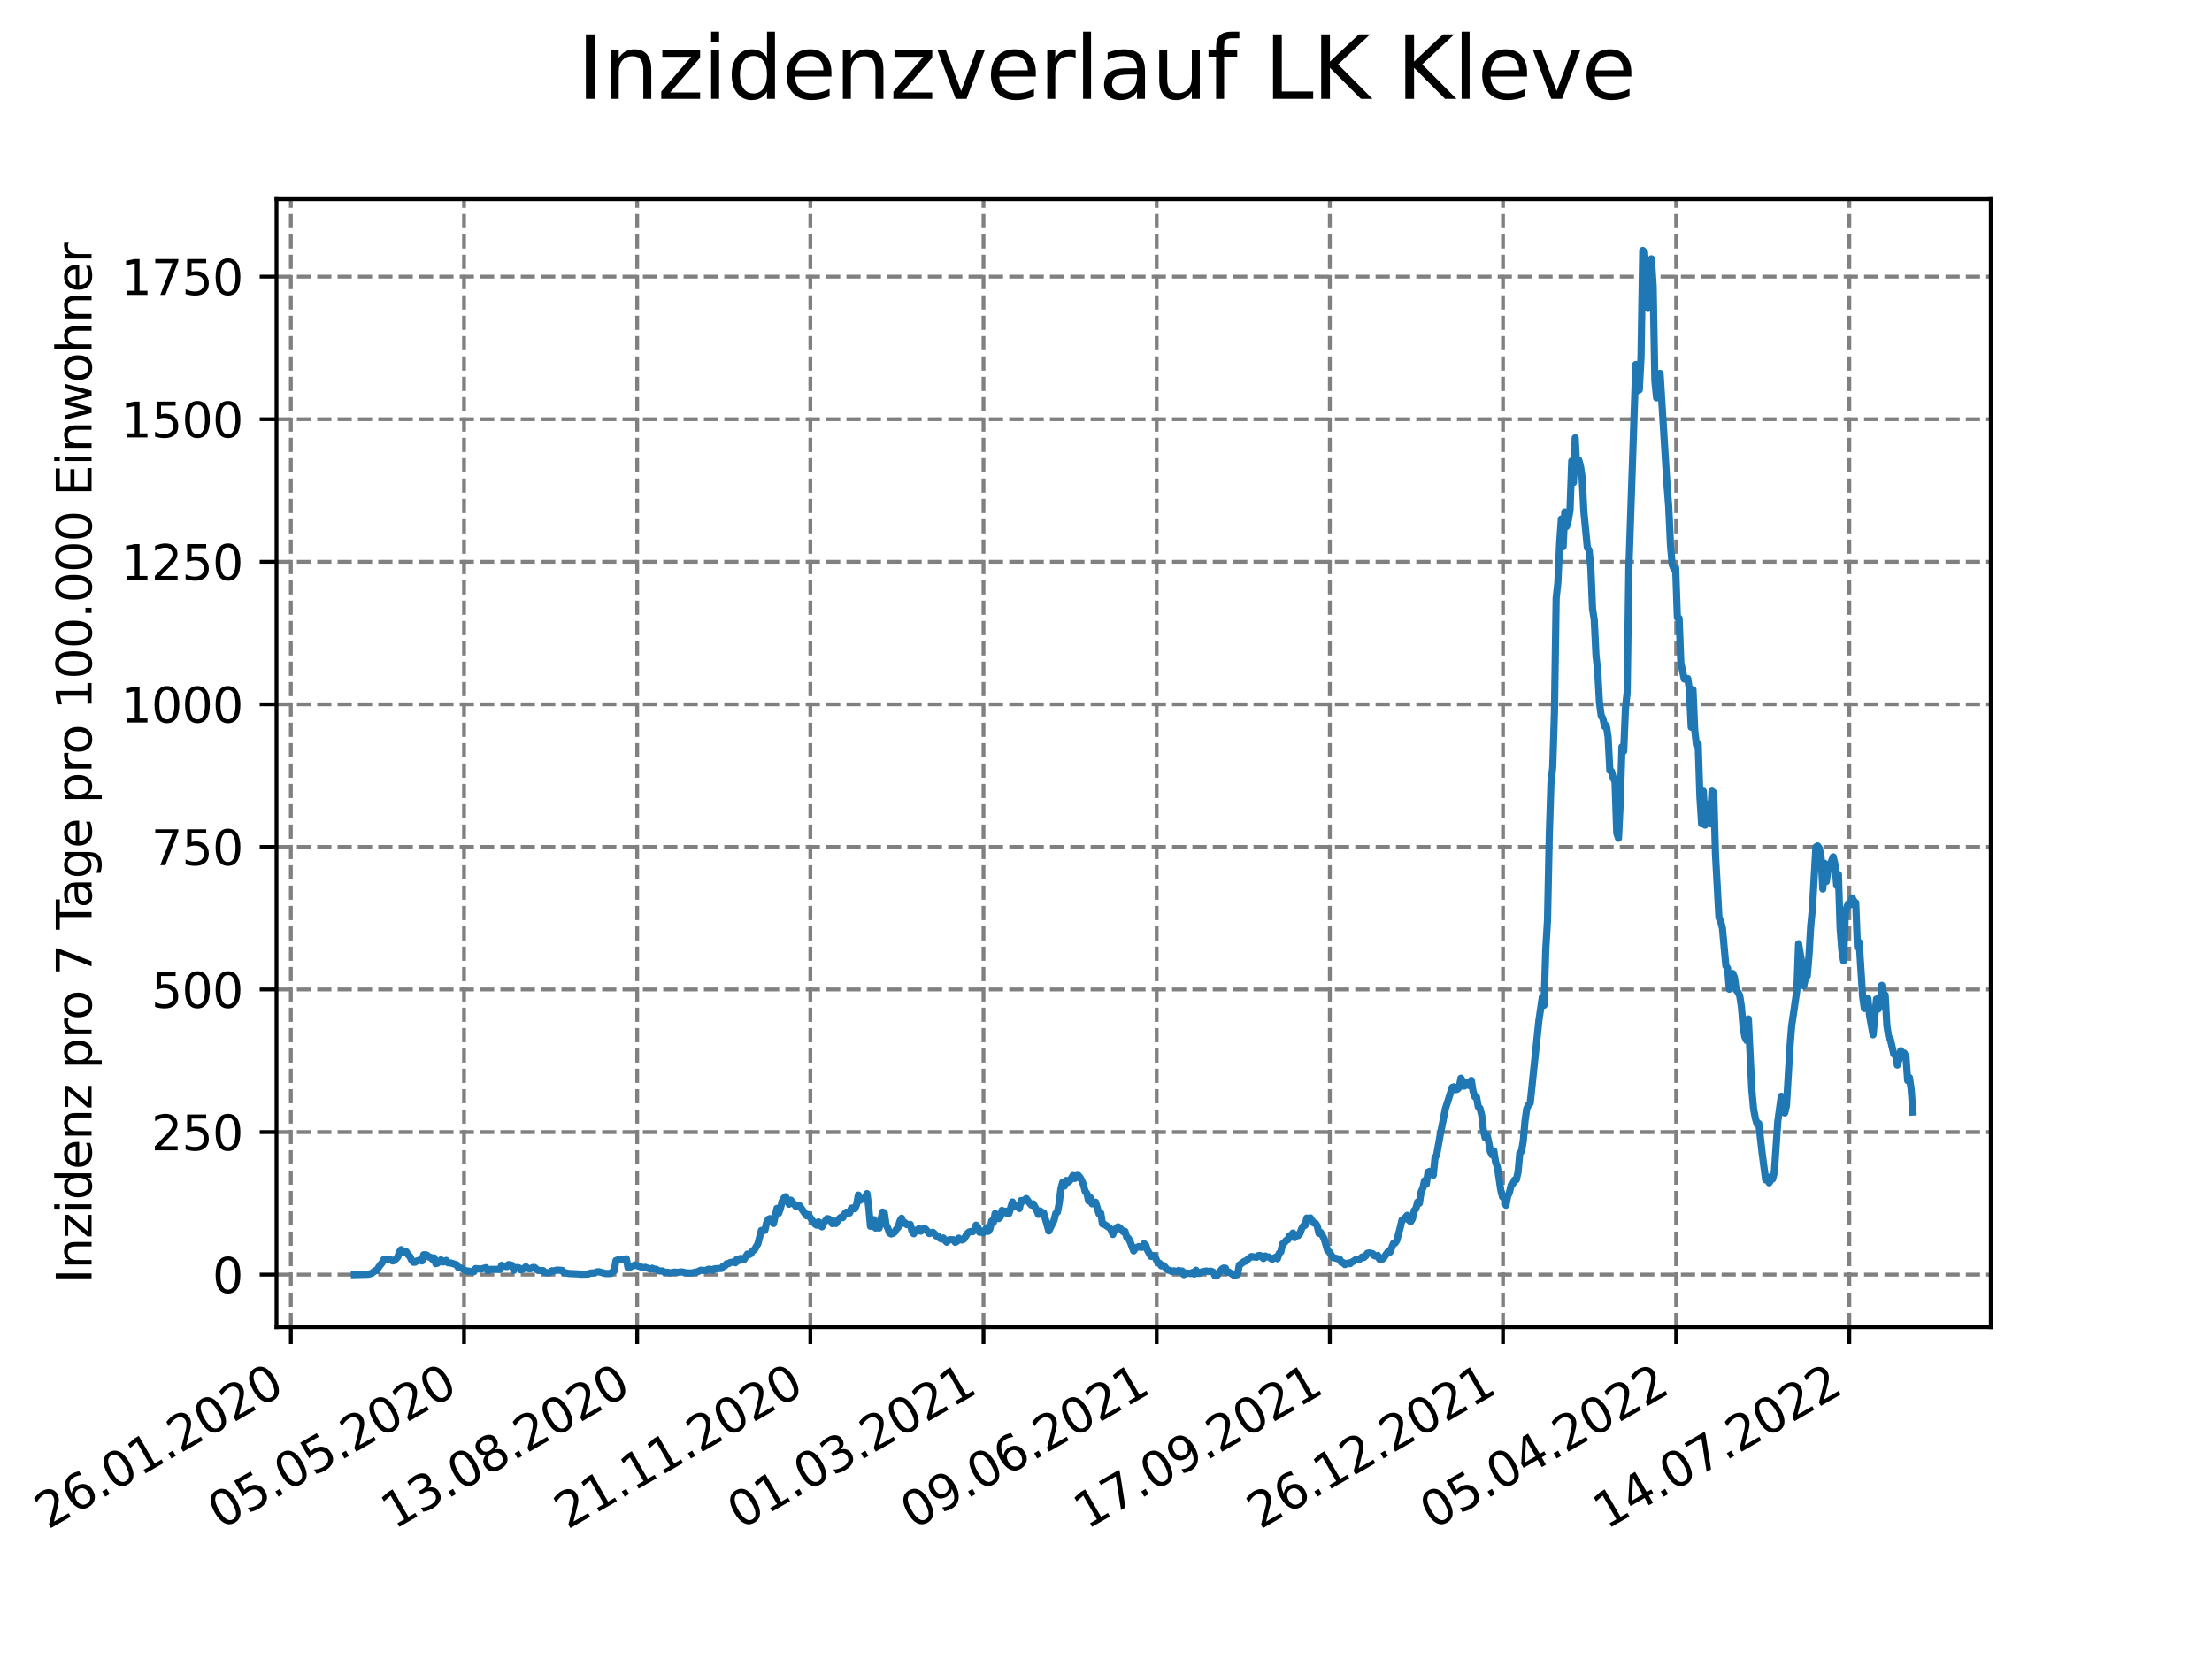 <?xml version="1.0" encoding="utf-8" standalone="no"?>
<!DOCTYPE svg PUBLIC "-//W3C//DTD SVG 1.1//EN"
  "http://www.w3.org/Graphics/SVG/1.1/DTD/svg11.dtd">
<svg xmlns:xlink="http://www.w3.org/1999/xlink" width="460.8pt" height="345.6pt" viewBox="0 0 460.8 345.6" xmlns="http://www.w3.org/2000/svg" version="1.1">
 <defs>
  <style type="text/css">*{stroke-linejoin: round; stroke-linecap: butt}</style>
 </defs>
 <g id="figure_1">
  <g id="patch_1">
   <path d="M 0 345.6 
L 460.8 345.6 
L 460.8 0 
L 0 0 
z
" style="fill: #ffffff"/>
  </g>
  <g id="axes_1">
   <g id="patch_2">
    <path d="M 57.6 276.48 
L 414.72 276.48 
L 414.72 41.472 
L 57.6 41.472 
z
" style="fill: #ffffff"/>
   </g>
   <g id="matplotlib.axis_1">
    <g id="xtick_1">
     <g id="line2d_1">
      <path d="M 60.591 276.48 
L 60.591 41.472 
" clip-path="url(#pb634cefa6b)" style="fill: none; stroke-dasharray: 2.96,1.28; stroke-dashoffset: 0; stroke: #808080; stroke-width: 0.8"/>
     </g>
     <g id="line2d_2">
      <defs>
       <path id="m96978fc7e8" d="M 0 0 
L 0 3.5 
" style="stroke: #000000; stroke-width: 0.8"/>
      </defs>
      <g>
       <use xlink:href="#m96978fc7e8" x="60.591" y="276.48" style="stroke: #000000; stroke-width: 0.8"/>
      </g>
     </g>
     <g id="text_1">
      <!-- 26.01.2020 -->
      <g transform="translate(9.966 318.689)rotate(-30)scale(0.1 -0.1)">
       <defs>
        <path id="DejaVuSans-32" d="M 1228 531 
L 3431 531 
L 3431 0 
L 469 0 
L 469 531 
Q 828 903 1448 1529 
Q 2069 2156 2228 2338 
Q 2531 2678 2651 2914 
Q 2772 3150 2772 3378 
Q 2772 3750 2511 3984 
Q 2250 4219 1831 4219 
Q 1534 4219 1204 4116 
Q 875 4013 500 3803 
L 500 4441 
Q 881 4594 1212 4672 
Q 1544 4750 1819 4750 
Q 2544 4750 2975 4387 
Q 3406 4025 3406 3419 
Q 3406 3131 3298 2873 
Q 3191 2616 2906 2266 
Q 2828 2175 2409 1742 
Q 1991 1309 1228 531 
z
" transform="scale(0.016)"/>
        <path id="DejaVuSans-36" d="M 2113 2584 
Q 1688 2584 1439 2293 
Q 1191 2003 1191 1497 
Q 1191 994 1439 701 
Q 1688 409 2113 409 
Q 2538 409 2786 701 
Q 3034 994 3034 1497 
Q 3034 2003 2786 2293 
Q 2538 2584 2113 2584 
z
M 3366 4563 
L 3366 3988 
Q 3128 4100 2886 4159 
Q 2644 4219 2406 4219 
Q 1781 4219 1451 3797 
Q 1122 3375 1075 2522 
Q 1259 2794 1537 2939 
Q 1816 3084 2150 3084 
Q 2853 3084 3261 2657 
Q 3669 2231 3669 1497 
Q 3669 778 3244 343 
Q 2819 -91 2113 -91 
Q 1303 -91 875 529 
Q 447 1150 447 2328 
Q 447 3434 972 4092 
Q 1497 4750 2381 4750 
Q 2619 4750 2861 4703 
Q 3103 4656 3366 4563 
z
" transform="scale(0.016)"/>
        <path id="DejaVuSans-2e" d="M 684 794 
L 1344 794 
L 1344 0 
L 684 0 
L 684 794 
z
" transform="scale(0.016)"/>
        <path id="DejaVuSans-30" d="M 2034 4250 
Q 1547 4250 1301 3770 
Q 1056 3291 1056 2328 
Q 1056 1369 1301 889 
Q 1547 409 2034 409 
Q 2525 409 2770 889 
Q 3016 1369 3016 2328 
Q 3016 3291 2770 3770 
Q 2525 4250 2034 4250 
z
M 2034 4750 
Q 2819 4750 3233 4129 
Q 3647 3509 3647 2328 
Q 3647 1150 3233 529 
Q 2819 -91 2034 -91 
Q 1250 -91 836 529 
Q 422 1150 422 2328 
Q 422 3509 836 4129 
Q 1250 4750 2034 4750 
z
" transform="scale(0.016)"/>
        <path id="DejaVuSans-31" d="M 794 531 
L 1825 531 
L 1825 4091 
L 703 3866 
L 703 4441 
L 1819 4666 
L 2450 4666 
L 2450 531 
L 3481 531 
L 3481 0 
L 794 0 
L 794 531 
z
" transform="scale(0.016)"/>
       </defs>
       <use xlink:href="#DejaVuSans-32"/>
       <use xlink:href="#DejaVuSans-36" x="63.623"/>
       <use xlink:href="#DejaVuSans-2e" x="127.246"/>
       <use xlink:href="#DejaVuSans-30" x="159.033"/>
       <use xlink:href="#DejaVuSans-31" x="222.656"/>
       <use xlink:href="#DejaVuSans-2e" x="286.279"/>
       <use xlink:href="#DejaVuSans-32" x="318.066"/>
       <use xlink:href="#DejaVuSans-30" x="381.689"/>
       <use xlink:href="#DejaVuSans-32" x="445.312"/>
       <use xlink:href="#DejaVuSans-30" x="508.936"/>
      </g>
     </g>
    </g>
    <g id="xtick_2">
     <g id="line2d_3">
      <path d="M 96.664 276.48 
L 96.664 41.472 
" clip-path="url(#pb634cefa6b)" style="fill: none; stroke-dasharray: 2.96,1.28; stroke-dashoffset: 0; stroke: #808080; stroke-width: 0.8"/>
     </g>
     <g id="line2d_4">
      <g>
       <use xlink:href="#m96978fc7e8" x="96.664" y="276.48" style="stroke: #000000; stroke-width: 0.8"/>
      </g>
     </g>
     <g id="text_2">
      <!-- 05.05.2020 -->
      <g transform="translate(46.039 318.689)rotate(-30)scale(0.1 -0.1)">
       <defs>
        <path id="DejaVuSans-35" d="M 691 4666 
L 3169 4666 
L 3169 4134 
L 1269 4134 
L 1269 2991 
Q 1406 3038 1543 3061 
Q 1681 3084 1819 3084 
Q 2600 3084 3056 2656 
Q 3513 2228 3513 1497 
Q 3513 744 3044 326 
Q 2575 -91 1722 -91 
Q 1428 -91 1123 -41 
Q 819 9 494 109 
L 494 744 
Q 775 591 1075 516 
Q 1375 441 1709 441 
Q 2250 441 2565 725 
Q 2881 1009 2881 1497 
Q 2881 1984 2565 2268 
Q 2250 2553 1709 2553 
Q 1456 2553 1204 2497 
Q 953 2441 691 2322 
L 691 4666 
z
" transform="scale(0.016)"/>
       </defs>
       <use xlink:href="#DejaVuSans-30"/>
       <use xlink:href="#DejaVuSans-35" x="63.623"/>
       <use xlink:href="#DejaVuSans-2e" x="127.246"/>
       <use xlink:href="#DejaVuSans-30" x="159.033"/>
       <use xlink:href="#DejaVuSans-35" x="222.656"/>
       <use xlink:href="#DejaVuSans-2e" x="286.279"/>
       <use xlink:href="#DejaVuSans-32" x="318.066"/>
       <use xlink:href="#DejaVuSans-30" x="381.689"/>
       <use xlink:href="#DejaVuSans-32" x="445.312"/>
       <use xlink:href="#DejaVuSans-30" x="508.936"/>
      </g>
     </g>
    </g>
    <g id="xtick_3">
     <g id="line2d_5">
      <path d="M 132.736 276.48 
L 132.736 41.472 
" clip-path="url(#pb634cefa6b)" style="fill: none; stroke-dasharray: 2.96,1.28; stroke-dashoffset: 0; stroke: #808080; stroke-width: 0.8"/>
     </g>
     <g id="line2d_6">
      <g>
       <use xlink:href="#m96978fc7e8" x="132.736" y="276.48" style="stroke: #000000; stroke-width: 0.8"/>
      </g>
     </g>
     <g id="text_3">
      <!-- 13.08.2020 -->
      <g transform="translate(82.111 318.689)rotate(-30)scale(0.1 -0.1)">
       <defs>
        <path id="DejaVuSans-33" d="M 2597 2516 
Q 3050 2419 3304 2112 
Q 3559 1806 3559 1356 
Q 3559 666 3084 287 
Q 2609 -91 1734 -91 
Q 1441 -91 1130 -33 
Q 819 25 488 141 
L 488 750 
Q 750 597 1062 519 
Q 1375 441 1716 441 
Q 2309 441 2620 675 
Q 2931 909 2931 1356 
Q 2931 1769 2642 2001 
Q 2353 2234 1838 2234 
L 1294 2234 
L 1294 2753 
L 1863 2753 
Q 2328 2753 2575 2939 
Q 2822 3125 2822 3475 
Q 2822 3834 2567 4026 
Q 2313 4219 1838 4219 
Q 1578 4219 1281 4162 
Q 984 4106 628 3988 
L 628 4550 
Q 988 4650 1302 4700 
Q 1616 4750 1894 4750 
Q 2613 4750 3031 4423 
Q 3450 4097 3450 3541 
Q 3450 3153 3228 2886 
Q 3006 2619 2597 2516 
z
" transform="scale(0.016)"/>
        <path id="DejaVuSans-38" d="M 2034 2216 
Q 1584 2216 1326 1975 
Q 1069 1734 1069 1313 
Q 1069 891 1326 650 
Q 1584 409 2034 409 
Q 2484 409 2743 651 
Q 3003 894 3003 1313 
Q 3003 1734 2745 1975 
Q 2488 2216 2034 2216 
z
M 1403 2484 
Q 997 2584 770 2862 
Q 544 3141 544 3541 
Q 544 4100 942 4425 
Q 1341 4750 2034 4750 
Q 2731 4750 3128 4425 
Q 3525 4100 3525 3541 
Q 3525 3141 3298 2862 
Q 3072 2584 2669 2484 
Q 3125 2378 3379 2068 
Q 3634 1759 3634 1313 
Q 3634 634 3220 271 
Q 2806 -91 2034 -91 
Q 1263 -91 848 271 
Q 434 634 434 1313 
Q 434 1759 690 2068 
Q 947 2378 1403 2484 
z
M 1172 3481 
Q 1172 3119 1398 2916 
Q 1625 2713 2034 2713 
Q 2441 2713 2670 2916 
Q 2900 3119 2900 3481 
Q 2900 3844 2670 4047 
Q 2441 4250 2034 4250 
Q 1625 4250 1398 4047 
Q 1172 3844 1172 3481 
z
" transform="scale(0.016)"/>
       </defs>
       <use xlink:href="#DejaVuSans-31"/>
       <use xlink:href="#DejaVuSans-33" x="63.623"/>
       <use xlink:href="#DejaVuSans-2e" x="127.246"/>
       <use xlink:href="#DejaVuSans-30" x="159.033"/>
       <use xlink:href="#DejaVuSans-38" x="222.656"/>
       <use xlink:href="#DejaVuSans-2e" x="286.279"/>
       <use xlink:href="#DejaVuSans-32" x="318.066"/>
       <use xlink:href="#DejaVuSans-30" x="381.689"/>
       <use xlink:href="#DejaVuSans-32" x="445.312"/>
       <use xlink:href="#DejaVuSans-30" x="508.936"/>
      </g>
     </g>
    </g>
    <g id="xtick_4">
     <g id="line2d_7">
      <path d="M 168.809 276.48 
L 168.809 41.472 
" clip-path="url(#pb634cefa6b)" style="fill: none; stroke-dasharray: 2.96,1.28; stroke-dashoffset: 0; stroke: #808080; stroke-width: 0.8"/>
     </g>
     <g id="line2d_8">
      <g>
       <use xlink:href="#m96978fc7e8" x="168.809" y="276.48" style="stroke: #000000; stroke-width: 0.8"/>
      </g>
     </g>
     <g id="text_4">
      <!-- 21.11.2020 -->
      <g transform="translate(118.184 318.689)rotate(-30)scale(0.1 -0.1)">
       <use xlink:href="#DejaVuSans-32"/>
       <use xlink:href="#DejaVuSans-31" x="63.623"/>
       <use xlink:href="#DejaVuSans-2e" x="127.246"/>
       <use xlink:href="#DejaVuSans-31" x="159.033"/>
       <use xlink:href="#DejaVuSans-31" x="222.656"/>
       <use xlink:href="#DejaVuSans-2e" x="286.279"/>
       <use xlink:href="#DejaVuSans-32" x="318.066"/>
       <use xlink:href="#DejaVuSans-30" x="381.689"/>
       <use xlink:href="#DejaVuSans-32" x="445.312"/>
       <use xlink:href="#DejaVuSans-30" x="508.936"/>
      </g>
     </g>
    </g>
    <g id="xtick_5">
     <g id="line2d_9">
      <path d="M 204.882 276.48 
L 204.882 41.472 
" clip-path="url(#pb634cefa6b)" style="fill: none; stroke-dasharray: 2.96,1.28; stroke-dashoffset: 0; stroke: #808080; stroke-width: 0.8"/>
     </g>
     <g id="line2d_10">
      <g>
       <use xlink:href="#m96978fc7e8" x="204.882" y="276.48" style="stroke: #000000; stroke-width: 0.8"/>
      </g>
     </g>
     <g id="text_5">
      <!-- 01.03.2021 -->
      <g transform="translate(154.257 318.689)rotate(-30)scale(0.1 -0.1)">
       <use xlink:href="#DejaVuSans-30"/>
       <use xlink:href="#DejaVuSans-31" x="63.623"/>
       <use xlink:href="#DejaVuSans-2e" x="127.246"/>
       <use xlink:href="#DejaVuSans-30" x="159.033"/>
       <use xlink:href="#DejaVuSans-33" x="222.656"/>
       <use xlink:href="#DejaVuSans-2e" x="286.279"/>
       <use xlink:href="#DejaVuSans-32" x="318.066"/>
       <use xlink:href="#DejaVuSans-30" x="381.689"/>
       <use xlink:href="#DejaVuSans-32" x="445.312"/>
       <use xlink:href="#DejaVuSans-31" x="508.936"/>
      </g>
     </g>
    </g>
    <g id="xtick_6">
     <g id="line2d_11">
      <path d="M 240.955 276.48 
L 240.955 41.472 
" clip-path="url(#pb634cefa6b)" style="fill: none; stroke-dasharray: 2.96,1.28; stroke-dashoffset: 0; stroke: #808080; stroke-width: 0.8"/>
     </g>
     <g id="line2d_12">
      <g>
       <use xlink:href="#m96978fc7e8" x="240.955" y="276.48" style="stroke: #000000; stroke-width: 0.8"/>
      </g>
     </g>
     <g id="text_6">
      <!-- 09.06.2021 -->
      <g transform="translate(190.329 318.689)rotate(-30)scale(0.1 -0.1)">
       <defs>
        <path id="DejaVuSans-39" d="M 703 97 
L 703 672 
Q 941 559 1184 500 
Q 1428 441 1663 441 
Q 2288 441 2617 861 
Q 2947 1281 2994 2138 
Q 2813 1869 2534 1725 
Q 2256 1581 1919 1581 
Q 1219 1581 811 2004 
Q 403 2428 403 3163 
Q 403 3881 828 4315 
Q 1253 4750 1959 4750 
Q 2769 4750 3195 4129 
Q 3622 3509 3622 2328 
Q 3622 1225 3098 567 
Q 2575 -91 1691 -91 
Q 1453 -91 1209 -44 
Q 966 3 703 97 
z
M 1959 2075 
Q 2384 2075 2632 2365 
Q 2881 2656 2881 3163 
Q 2881 3666 2632 3958 
Q 2384 4250 1959 4250 
Q 1534 4250 1286 3958 
Q 1038 3666 1038 3163 
Q 1038 2656 1286 2365 
Q 1534 2075 1959 2075 
z
" transform="scale(0.016)"/>
       </defs>
       <use xlink:href="#DejaVuSans-30"/>
       <use xlink:href="#DejaVuSans-39" x="63.623"/>
       <use xlink:href="#DejaVuSans-2e" x="127.246"/>
       <use xlink:href="#DejaVuSans-30" x="159.033"/>
       <use xlink:href="#DejaVuSans-36" x="222.656"/>
       <use xlink:href="#DejaVuSans-2e" x="286.279"/>
       <use xlink:href="#DejaVuSans-32" x="318.066"/>
       <use xlink:href="#DejaVuSans-30" x="381.689"/>
       <use xlink:href="#DejaVuSans-32" x="445.312"/>
       <use xlink:href="#DejaVuSans-31" x="508.936"/>
      </g>
     </g>
    </g>
    <g id="xtick_7">
     <g id="line2d_13">
      <path d="M 277.027 276.48 
L 277.027 41.472 
" clip-path="url(#pb634cefa6b)" style="fill: none; stroke-dasharray: 2.96,1.28; stroke-dashoffset: 0; stroke: #808080; stroke-width: 0.8"/>
     </g>
     <g id="line2d_14">
      <g>
       <use xlink:href="#m96978fc7e8" x="277.027" y="276.48" style="stroke: #000000; stroke-width: 0.8"/>
      </g>
     </g>
     <g id="text_7">
      <!-- 17.09.2021 -->
      <g transform="translate(226.402 318.689)rotate(-30)scale(0.1 -0.1)">
       <defs>
        <path id="DejaVuSans-37" d="M 525 4666 
L 3525 4666 
L 3525 4397 
L 1831 0 
L 1172 0 
L 2766 4134 
L 525 4134 
L 525 4666 
z
" transform="scale(0.016)"/>
       </defs>
       <use xlink:href="#DejaVuSans-31"/>
       <use xlink:href="#DejaVuSans-37" x="63.623"/>
       <use xlink:href="#DejaVuSans-2e" x="127.246"/>
       <use xlink:href="#DejaVuSans-30" x="159.033"/>
       <use xlink:href="#DejaVuSans-39" x="222.656"/>
       <use xlink:href="#DejaVuSans-2e" x="286.279"/>
       <use xlink:href="#DejaVuSans-32" x="318.066"/>
       <use xlink:href="#DejaVuSans-30" x="381.689"/>
       <use xlink:href="#DejaVuSans-32" x="445.312"/>
       <use xlink:href="#DejaVuSans-31" x="508.936"/>
      </g>
     </g>
    </g>
    <g id="xtick_8">
     <g id="line2d_15">
      <path d="M 313.1 276.48 
L 313.1 41.472 
" clip-path="url(#pb634cefa6b)" style="fill: none; stroke-dasharray: 2.96,1.28; stroke-dashoffset: 0; stroke: #808080; stroke-width: 0.8"/>
     </g>
     <g id="line2d_16">
      <g>
       <use xlink:href="#m96978fc7e8" x="313.1" y="276.48" style="stroke: #000000; stroke-width: 0.8"/>
      </g>
     </g>
     <g id="text_8">
      <!-- 26.12.2021 -->
      <g transform="translate(262.475 318.689)rotate(-30)scale(0.1 -0.1)">
       <use xlink:href="#DejaVuSans-32"/>
       <use xlink:href="#DejaVuSans-36" x="63.623"/>
       <use xlink:href="#DejaVuSans-2e" x="127.246"/>
       <use xlink:href="#DejaVuSans-31" x="159.033"/>
       <use xlink:href="#DejaVuSans-32" x="222.656"/>
       <use xlink:href="#DejaVuSans-2e" x="286.279"/>
       <use xlink:href="#DejaVuSans-32" x="318.066"/>
       <use xlink:href="#DejaVuSans-30" x="381.689"/>
       <use xlink:href="#DejaVuSans-32" x="445.312"/>
       <use xlink:href="#DejaVuSans-31" x="508.936"/>
      </g>
     </g>
    </g>
    <g id="xtick_9">
     <g id="line2d_17">
      <path d="M 349.173 276.48 
L 349.173 41.472 
" clip-path="url(#pb634cefa6b)" style="fill: none; stroke-dasharray: 2.96,1.28; stroke-dashoffset: 0; stroke: #808080; stroke-width: 0.8"/>
     </g>
     <g id="line2d_18">
      <g>
       <use xlink:href="#m96978fc7e8" x="349.173" y="276.48" style="stroke: #000000; stroke-width: 0.8"/>
      </g>
     </g>
     <g id="text_9">
      <!-- 05.04.2022 -->
      <g transform="translate(298.548 318.689)rotate(-30)scale(0.1 -0.1)">
       <defs>
        <path id="DejaVuSans-34" d="M 2419 4116 
L 825 1625 
L 2419 1625 
L 2419 4116 
z
M 2253 4666 
L 3047 4666 
L 3047 1625 
L 3713 1625 
L 3713 1100 
L 3047 1100 
L 3047 0 
L 2419 0 
L 2419 1100 
L 313 1100 
L 313 1709 
L 2253 4666 
z
" transform="scale(0.016)"/>
       </defs>
       <use xlink:href="#DejaVuSans-30"/>
       <use xlink:href="#DejaVuSans-35" x="63.623"/>
       <use xlink:href="#DejaVuSans-2e" x="127.246"/>
       <use xlink:href="#DejaVuSans-30" x="159.033"/>
       <use xlink:href="#DejaVuSans-34" x="222.656"/>
       <use xlink:href="#DejaVuSans-2e" x="286.279"/>
       <use xlink:href="#DejaVuSans-32" x="318.066"/>
       <use xlink:href="#DejaVuSans-30" x="381.689"/>
       <use xlink:href="#DejaVuSans-32" x="445.312"/>
       <use xlink:href="#DejaVuSans-32" x="508.936"/>
      </g>
     </g>
    </g>
    <g id="xtick_10">
     <g id="line2d_19">
      <path d="M 385.246 276.48 
L 385.246 41.472 
" clip-path="url(#pb634cefa6b)" style="fill: none; stroke-dasharray: 2.96,1.28; stroke-dashoffset: 0; stroke: #808080; stroke-width: 0.8"/>
     </g>
     <g id="line2d_20">
      <g>
       <use xlink:href="#m96978fc7e8" x="385.246" y="276.48" style="stroke: #000000; stroke-width: 0.8"/>
      </g>
     </g>
     <g id="text_10">
      <!-- 14.07.2022 -->
      <g transform="translate(334.62 318.689)rotate(-30)scale(0.1 -0.1)">
       <use xlink:href="#DejaVuSans-31"/>
       <use xlink:href="#DejaVuSans-34" x="63.623"/>
       <use xlink:href="#DejaVuSans-2e" x="127.246"/>
       <use xlink:href="#DejaVuSans-30" x="159.033"/>
       <use xlink:href="#DejaVuSans-37" x="222.656"/>
       <use xlink:href="#DejaVuSans-2e" x="286.279"/>
       <use xlink:href="#DejaVuSans-32" x="318.066"/>
       <use xlink:href="#DejaVuSans-30" x="381.689"/>
       <use xlink:href="#DejaVuSans-32" x="445.312"/>
       <use xlink:href="#DejaVuSans-32" x="508.936"/>
      </g>
     </g>
    </g>
   </g>
   <g id="matplotlib.axis_2">
    <g id="ytick_1">
     <g id="line2d_21">
      <path d="M 57.6 265.532 
L 414.72 265.532 
" clip-path="url(#pb634cefa6b)" style="fill: none; stroke-dasharray: 2.96,1.28; stroke-dashoffset: 0; stroke: #808080; stroke-width: 0.8"/>
     </g>
     <g id="line2d_22">
      <defs>
       <path id="mf3726b3a6b" d="M 0 0 
L -3.5 0 
" style="stroke: #000000; stroke-width: 0.8"/>
      </defs>
      <g>
       <use xlink:href="#mf3726b3a6b" x="57.6" y="265.532" style="stroke: #000000; stroke-width: 0.8"/>
      </g>
     </g>
     <g id="text_11">
      <!-- 0 -->
      <g transform="translate(44.237 269.331)scale(0.1 -0.1)">
       <use xlink:href="#DejaVuSans-30"/>
      </g>
     </g>
    </g>
    <g id="ytick_2">
     <g id="line2d_23">
      <path d="M 57.6 235.831 
L 414.72 235.831 
" clip-path="url(#pb634cefa6b)" style="fill: none; stroke-dasharray: 2.96,1.28; stroke-dashoffset: 0; stroke: #808080; stroke-width: 0.8"/>
     </g>
     <g id="line2d_24">
      <g>
       <use xlink:href="#mf3726b3a6b" x="57.6" y="235.831" style="stroke: #000000; stroke-width: 0.8"/>
      </g>
     </g>
     <g id="text_12">
      <!-- 250 -->
      <g transform="translate(31.512 239.63)scale(0.1 -0.1)">
       <use xlink:href="#DejaVuSans-32"/>
       <use xlink:href="#DejaVuSans-35" x="63.623"/>
       <use xlink:href="#DejaVuSans-30" x="127.246"/>
      </g>
     </g>
    </g>
    <g id="ytick_3">
     <g id="line2d_25">
      <path d="M 57.6 206.129 
L 414.72 206.129 
" clip-path="url(#pb634cefa6b)" style="fill: none; stroke-dasharray: 2.96,1.28; stroke-dashoffset: 0; stroke: #808080; stroke-width: 0.8"/>
     </g>
     <g id="line2d_26">
      <g>
       <use xlink:href="#mf3726b3a6b" x="57.6" y="206.129" style="stroke: #000000; stroke-width: 0.8"/>
      </g>
     </g>
     <g id="text_13">
      <!-- 500 -->
      <g transform="translate(31.512 209.929)scale(0.1 -0.1)">
       <use xlink:href="#DejaVuSans-35"/>
       <use xlink:href="#DejaVuSans-30" x="63.623"/>
       <use xlink:href="#DejaVuSans-30" x="127.246"/>
      </g>
     </g>
    </g>
    <g id="ytick_4">
     <g id="line2d_27">
      <path d="M 57.6 176.428 
L 414.72 176.428 
" clip-path="url(#pb634cefa6b)" style="fill: none; stroke-dasharray: 2.96,1.28; stroke-dashoffset: 0; stroke: #808080; stroke-width: 0.8"/>
     </g>
     <g id="line2d_28">
      <g>
       <use xlink:href="#mf3726b3a6b" x="57.6" y="176.428" style="stroke: #000000; stroke-width: 0.8"/>
      </g>
     </g>
     <g id="text_14">
      <!-- 750 -->
      <g transform="translate(31.512 180.228)scale(0.1 -0.1)">
       <use xlink:href="#DejaVuSans-37"/>
       <use xlink:href="#DejaVuSans-35" x="63.623"/>
       <use xlink:href="#DejaVuSans-30" x="127.246"/>
      </g>
     </g>
    </g>
    <g id="ytick_5">
     <g id="line2d_29">
      <path d="M 57.6 146.727 
L 414.72 146.727 
" clip-path="url(#pb634cefa6b)" style="fill: none; stroke-dasharray: 2.96,1.28; stroke-dashoffset: 0; stroke: #808080; stroke-width: 0.8"/>
     </g>
     <g id="line2d_30">
      <g>
       <use xlink:href="#mf3726b3a6b" x="57.6" y="146.727" style="stroke: #000000; stroke-width: 0.8"/>
      </g>
     </g>
     <g id="text_15">
      <!-- 1000 -->
      <g transform="translate(25.15 150.527)scale(0.1 -0.1)">
       <use xlink:href="#DejaVuSans-31"/>
       <use xlink:href="#DejaVuSans-30" x="63.623"/>
       <use xlink:href="#DejaVuSans-30" x="127.246"/>
       <use xlink:href="#DejaVuSans-30" x="190.869"/>
      </g>
     </g>
    </g>
    <g id="ytick_6">
     <g id="line2d_31">
      <path d="M 57.6 117.026 
L 414.72 117.026 
" clip-path="url(#pb634cefa6b)" style="fill: none; stroke-dasharray: 2.96,1.28; stroke-dashoffset: 0; stroke: #808080; stroke-width: 0.8"/>
     </g>
     <g id="line2d_32">
      <g>
       <use xlink:href="#mf3726b3a6b" x="57.6" y="117.026" style="stroke: #000000; stroke-width: 0.8"/>
      </g>
     </g>
     <g id="text_16">
      <!-- 1250 -->
      <g transform="translate(25.15 120.825)scale(0.1 -0.1)">
       <use xlink:href="#DejaVuSans-31"/>
       <use xlink:href="#DejaVuSans-32" x="63.623"/>
       <use xlink:href="#DejaVuSans-35" x="127.246"/>
       <use xlink:href="#DejaVuSans-30" x="190.869"/>
      </g>
     </g>
    </g>
    <g id="ytick_7">
     <g id="line2d_33">
      <path d="M 57.6 87.325 
L 414.72 87.325 
" clip-path="url(#pb634cefa6b)" style="fill: none; stroke-dasharray: 2.96,1.28; stroke-dashoffset: 0; stroke: #808080; stroke-width: 0.8"/>
     </g>
     <g id="line2d_34">
      <g>
       <use xlink:href="#mf3726b3a6b" x="57.6" y="87.325" style="stroke: #000000; stroke-width: 0.8"/>
      </g>
     </g>
     <g id="text_17">
      <!-- 1500 -->
      <g transform="translate(25.15 91.124)scale(0.1 -0.1)">
       <use xlink:href="#DejaVuSans-31"/>
       <use xlink:href="#DejaVuSans-35" x="63.623"/>
       <use xlink:href="#DejaVuSans-30" x="127.246"/>
       <use xlink:href="#DejaVuSans-30" x="190.869"/>
      </g>
     </g>
    </g>
    <g id="ytick_8">
     <g id="line2d_35">
      <path d="M 57.6 57.624 
L 414.72 57.624 
" clip-path="url(#pb634cefa6b)" style="fill: none; stroke-dasharray: 2.96,1.28; stroke-dashoffset: 0; stroke: #808080; stroke-width: 0.8"/>
     </g>
     <g id="line2d_36">
      <g>
       <use xlink:href="#mf3726b3a6b" x="57.6" y="57.624" style="stroke: #000000; stroke-width: 0.8"/>
      </g>
     </g>
     <g id="text_18">
      <!-- 1750 -->
      <g transform="translate(25.15 61.423)scale(0.1 -0.1)">
       <use xlink:href="#DejaVuSans-31"/>
       <use xlink:href="#DejaVuSans-37" x="63.623"/>
       <use xlink:href="#DejaVuSans-35" x="127.246"/>
       <use xlink:href="#DejaVuSans-30" x="190.869"/>
      </g>
     </g>
    </g>
    <g id="text_19">
     <!-- Inzidenz pro 7 Tage pro 100.000 Einwohner -->
     <g transform="translate(19.07 267.301)rotate(-90)scale(0.1 -0.1)">
      <defs>
       <path id="DejaVuSans-49" d="M 628 4666 
L 1259 4666 
L 1259 0 
L 628 0 
L 628 4666 
z
" transform="scale(0.016)"/>
       <path id="DejaVuSans-6e" d="M 3513 2113 
L 3513 0 
L 2938 0 
L 2938 2094 
Q 2938 2591 2744 2837 
Q 2550 3084 2163 3084 
Q 1697 3084 1428 2787 
Q 1159 2491 1159 1978 
L 1159 0 
L 581 0 
L 581 3500 
L 1159 3500 
L 1159 2956 
Q 1366 3272 1645 3428 
Q 1925 3584 2291 3584 
Q 2894 3584 3203 3211 
Q 3513 2838 3513 2113 
z
" transform="scale(0.016)"/>
       <path id="DejaVuSans-7a" d="M 353 3500 
L 3084 3500 
L 3084 2975 
L 922 459 
L 3084 459 
L 3084 0 
L 275 0 
L 275 525 
L 2438 3041 
L 353 3041 
L 353 3500 
z
" transform="scale(0.016)"/>
       <path id="DejaVuSans-69" d="M 603 3500 
L 1178 3500 
L 1178 0 
L 603 0 
L 603 3500 
z
M 603 4863 
L 1178 4863 
L 1178 4134 
L 603 4134 
L 603 4863 
z
" transform="scale(0.016)"/>
       <path id="DejaVuSans-64" d="M 2906 2969 
L 2906 4863 
L 3481 4863 
L 3481 0 
L 2906 0 
L 2906 525 
Q 2725 213 2448 61 
Q 2172 -91 1784 -91 
Q 1150 -91 751 415 
Q 353 922 353 1747 
Q 353 2572 751 3078 
Q 1150 3584 1784 3584 
Q 2172 3584 2448 3432 
Q 2725 3281 2906 2969 
z
M 947 1747 
Q 947 1113 1208 752 
Q 1469 391 1925 391 
Q 2381 391 2643 752 
Q 2906 1113 2906 1747 
Q 2906 2381 2643 2742 
Q 2381 3103 1925 3103 
Q 1469 3103 1208 2742 
Q 947 2381 947 1747 
z
" transform="scale(0.016)"/>
       <path id="DejaVuSans-65" d="M 3597 1894 
L 3597 1613 
L 953 1613 
Q 991 1019 1311 708 
Q 1631 397 2203 397 
Q 2534 397 2845 478 
Q 3156 559 3463 722 
L 3463 178 
Q 3153 47 2828 -22 
Q 2503 -91 2169 -91 
Q 1331 -91 842 396 
Q 353 884 353 1716 
Q 353 2575 817 3079 
Q 1281 3584 2069 3584 
Q 2775 3584 3186 3129 
Q 3597 2675 3597 1894 
z
M 3022 2063 
Q 3016 2534 2758 2815 
Q 2500 3097 2075 3097 
Q 1594 3097 1305 2825 
Q 1016 2553 972 2059 
L 3022 2063 
z
" transform="scale(0.016)"/>
       <path id="DejaVuSans-20" transform="scale(0.016)"/>
       <path id="DejaVuSans-70" d="M 1159 525 
L 1159 -1331 
L 581 -1331 
L 581 3500 
L 1159 3500 
L 1159 2969 
Q 1341 3281 1617 3432 
Q 1894 3584 2278 3584 
Q 2916 3584 3314 3078 
Q 3713 2572 3713 1747 
Q 3713 922 3314 415 
Q 2916 -91 2278 -91 
Q 1894 -91 1617 61 
Q 1341 213 1159 525 
z
M 3116 1747 
Q 3116 2381 2855 2742 
Q 2594 3103 2138 3103 
Q 1681 3103 1420 2742 
Q 1159 2381 1159 1747 
Q 1159 1113 1420 752 
Q 1681 391 2138 391 
Q 2594 391 2855 752 
Q 3116 1113 3116 1747 
z
" transform="scale(0.016)"/>
       <path id="DejaVuSans-72" d="M 2631 2963 
Q 2534 3019 2420 3045 
Q 2306 3072 2169 3072 
Q 1681 3072 1420 2755 
Q 1159 2438 1159 1844 
L 1159 0 
L 581 0 
L 581 3500 
L 1159 3500 
L 1159 2956 
Q 1341 3275 1631 3429 
Q 1922 3584 2338 3584 
Q 2397 3584 2469 3576 
Q 2541 3569 2628 3553 
L 2631 2963 
z
" transform="scale(0.016)"/>
       <path id="DejaVuSans-6f" d="M 1959 3097 
Q 1497 3097 1228 2736 
Q 959 2375 959 1747 
Q 959 1119 1226 758 
Q 1494 397 1959 397 
Q 2419 397 2687 759 
Q 2956 1122 2956 1747 
Q 2956 2369 2687 2733 
Q 2419 3097 1959 3097 
z
M 1959 3584 
Q 2709 3584 3137 3096 
Q 3566 2609 3566 1747 
Q 3566 888 3137 398 
Q 2709 -91 1959 -91 
Q 1206 -91 779 398 
Q 353 888 353 1747 
Q 353 2609 779 3096 
Q 1206 3584 1959 3584 
z
" transform="scale(0.016)"/>
       <path id="DejaVuSans-54" d="M -19 4666 
L 3928 4666 
L 3928 4134 
L 2272 4134 
L 2272 0 
L 1638 0 
L 1638 4134 
L -19 4134 
L -19 4666 
z
" transform="scale(0.016)"/>
       <path id="DejaVuSans-61" d="M 2194 1759 
Q 1497 1759 1228 1600 
Q 959 1441 959 1056 
Q 959 750 1161 570 
Q 1363 391 1709 391 
Q 2188 391 2477 730 
Q 2766 1069 2766 1631 
L 2766 1759 
L 2194 1759 
z
M 3341 1997 
L 3341 0 
L 2766 0 
L 2766 531 
Q 2569 213 2275 61 
Q 1981 -91 1556 -91 
Q 1019 -91 701 211 
Q 384 513 384 1019 
Q 384 1609 779 1909 
Q 1175 2209 1959 2209 
L 2766 2209 
L 2766 2266 
Q 2766 2663 2505 2880 
Q 2244 3097 1772 3097 
Q 1472 3097 1187 3025 
Q 903 2953 641 2809 
L 641 3341 
Q 956 3463 1253 3523 
Q 1550 3584 1831 3584 
Q 2591 3584 2966 3190 
Q 3341 2797 3341 1997 
z
" transform="scale(0.016)"/>
       <path id="DejaVuSans-67" d="M 2906 1791 
Q 2906 2416 2648 2759 
Q 2391 3103 1925 3103 
Q 1463 3103 1205 2759 
Q 947 2416 947 1791 
Q 947 1169 1205 825 
Q 1463 481 1925 481 
Q 2391 481 2648 825 
Q 2906 1169 2906 1791 
z
M 3481 434 
Q 3481 -459 3084 -895 
Q 2688 -1331 1869 -1331 
Q 1566 -1331 1297 -1286 
Q 1028 -1241 775 -1147 
L 775 -588 
Q 1028 -725 1275 -790 
Q 1522 -856 1778 -856 
Q 2344 -856 2625 -561 
Q 2906 -266 2906 331 
L 2906 616 
Q 2728 306 2450 153 
Q 2172 0 1784 0 
Q 1141 0 747 490 
Q 353 981 353 1791 
Q 353 2603 747 3093 
Q 1141 3584 1784 3584 
Q 2172 3584 2450 3431 
Q 2728 3278 2906 2969 
L 2906 3500 
L 3481 3500 
L 3481 434 
z
" transform="scale(0.016)"/>
       <path id="DejaVuSans-45" d="M 628 4666 
L 3578 4666 
L 3578 4134 
L 1259 4134 
L 1259 2753 
L 3481 2753 
L 3481 2222 
L 1259 2222 
L 1259 531 
L 3634 531 
L 3634 0 
L 628 0 
L 628 4666 
z
" transform="scale(0.016)"/>
       <path id="DejaVuSans-77" d="M 269 3500 
L 844 3500 
L 1563 769 
L 2278 3500 
L 2956 3500 
L 3675 769 
L 4391 3500 
L 4966 3500 
L 4050 0 
L 3372 0 
L 2619 2869 
L 1863 0 
L 1184 0 
L 269 3500 
z
" transform="scale(0.016)"/>
       <path id="DejaVuSans-68" d="M 3513 2113 
L 3513 0 
L 2938 0 
L 2938 2094 
Q 2938 2591 2744 2837 
Q 2550 3084 2163 3084 
Q 1697 3084 1428 2787 
Q 1159 2491 1159 1978 
L 1159 0 
L 581 0 
L 581 4863 
L 1159 4863 
L 1159 2956 
Q 1366 3272 1645 3428 
Q 1925 3584 2291 3584 
Q 2894 3584 3203 3211 
Q 3513 2838 3513 2113 
z
" transform="scale(0.016)"/>
      </defs>
      <use xlink:href="#DejaVuSans-49"/>
      <use xlink:href="#DejaVuSans-6e" x="29.492"/>
      <use xlink:href="#DejaVuSans-7a" x="92.871"/>
      <use xlink:href="#DejaVuSans-69" x="145.361"/>
      <use xlink:href="#DejaVuSans-64" x="173.145"/>
      <use xlink:href="#DejaVuSans-65" x="236.621"/>
      <use xlink:href="#DejaVuSans-6e" x="298.145"/>
      <use xlink:href="#DejaVuSans-7a" x="361.523"/>
      <use xlink:href="#DejaVuSans-20" x="414.014"/>
      <use xlink:href="#DejaVuSans-70" x="445.801"/>
      <use xlink:href="#DejaVuSans-72" x="509.277"/>
      <use xlink:href="#DejaVuSans-6f" x="548.141"/>
      <use xlink:href="#DejaVuSans-20" x="609.322"/>
      <use xlink:href="#DejaVuSans-37" x="641.109"/>
      <use xlink:href="#DejaVuSans-20" x="704.732"/>
      <use xlink:href="#DejaVuSans-54" x="736.52"/>
      <use xlink:href="#DejaVuSans-61" x="781.104"/>
      <use xlink:href="#DejaVuSans-67" x="842.383"/>
      <use xlink:href="#DejaVuSans-65" x="905.859"/>
      <use xlink:href="#DejaVuSans-20" x="967.383"/>
      <use xlink:href="#DejaVuSans-70" x="999.17"/>
      <use xlink:href="#DejaVuSans-72" x="1062.646"/>
      <use xlink:href="#DejaVuSans-6f" x="1101.51"/>
      <use xlink:href="#DejaVuSans-20" x="1162.691"/>
      <use xlink:href="#DejaVuSans-31" x="1194.479"/>
      <use xlink:href="#DejaVuSans-30" x="1258.102"/>
      <use xlink:href="#DejaVuSans-30" x="1321.725"/>
      <use xlink:href="#DejaVuSans-2e" x="1385.348"/>
      <use xlink:href="#DejaVuSans-30" x="1417.135"/>
      <use xlink:href="#DejaVuSans-30" x="1480.758"/>
      <use xlink:href="#DejaVuSans-30" x="1544.381"/>
      <use xlink:href="#DejaVuSans-20" x="1608.004"/>
      <use xlink:href="#DejaVuSans-45" x="1639.791"/>
      <use xlink:href="#DejaVuSans-69" x="1702.975"/>
      <use xlink:href="#DejaVuSans-6e" x="1730.758"/>
      <use xlink:href="#DejaVuSans-77" x="1794.137"/>
      <use xlink:href="#DejaVuSans-6f" x="1875.924"/>
      <use xlink:href="#DejaVuSans-68" x="1937.105"/>
      <use xlink:href="#DejaVuSans-6e" x="2000.484"/>
      <use xlink:href="#DejaVuSans-65" x="2063.863"/>
      <use xlink:href="#DejaVuSans-72" x="2125.387"/>
     </g>
    </g>
   </g>
   <g id="line2d_37">
    <path d="M 73.833 265.532 
L 76.719 265.456 
L 77.44 265.266 
L 78.161 264.695 
L 78.522 264.695 
L 78.883 263.973 
L 79.604 263.06 
L 79.965 262.376 
L 81.408 262.452 
L 81.769 262.68 
L 82.129 262.604 
L 82.851 261.882 
L 83.212 260.779 
L 83.572 260.323 
L 83.933 260.931 
L 84.655 260.779 
L 85.015 261.387 
L 85.376 261.73 
L 85.737 262.49 
L 86.097 262.946 
L 86.458 262.946 
L 86.819 262.68 
L 87.18 262.604 
L 87.54 262.414 
L 87.901 262.68 
L 88.262 261.387 
L 88.623 261.387 
L 88.983 261.501 
L 89.344 261.882 
L 89.705 261.92 
L 90.065 262.338 
L 90.426 262.034 
L 90.787 263.25 
L 91.148 263.136 
L 91.869 262.452 
L 92.23 262.908 
L 92.591 262.832 
L 92.951 262.566 
L 93.312 263.06 
L 94.033 263.136 
L 95.116 263.478 
L 95.476 264.049 
L 96.198 264.201 
L 96.919 264.695 
L 98.362 264.923 
L 98.723 264.923 
L 99.084 264.277 
L 99.805 264.353 
L 100.166 264.391 
L 101.248 264.087 
L 101.609 264.695 
L 102.33 264.429 
L 104.134 264.467 
L 104.495 263.593 
L 104.855 263.821 
L 105.216 263.783 
L 105.577 263.859 
L 105.937 263.44 
L 106.659 263.593 
L 107.02 264.657 
L 107.38 264.163 
L 107.741 264.049 
L 108.102 264.125 
L 108.463 264.543 
L 108.823 264.467 
L 109.545 263.897 
L 109.905 264.201 
L 110.266 264.315 
L 110.627 264.277 
L 110.988 264.049 
L 111.348 264.049 
L 112.07 264.657 
L 113.152 264.695 
L 113.513 265.075 
L 114.234 265.151 
L 114.595 265.075 
L 114.956 264.733 
L 115.316 264.771 
L 116.038 264.581 
L 117.12 264.657 
L 117.481 265.151 
L 117.841 265.151 
L 118.563 265.304 
L 120.367 265.38 
L 121.088 265.456 
L 122.531 265.418 
L 122.892 265.227 
L 123.974 265.151 
L 124.335 264.961 
L 124.695 264.923 
L 126.138 265.304 
L 127.22 265.304 
L 127.581 264.923 
L 127.942 264.771 
L 128.303 262.604 
L 129.024 262.338 
L 129.385 262.452 
L 130.106 262.452 
L 130.467 262.224 
L 130.828 264.125 
L 131.91 263.707 
L 132.271 263.517 
L 134.074 264.125 
L 134.435 264.011 
L 135.517 264.391 
L 135.878 264.201 
L 136.239 264.429 
L 136.599 264.391 
L 137.321 264.771 
L 138.042 264.771 
L 138.403 265.037 
L 139.124 265.037 
L 139.485 265.189 
L 140.567 264.999 
L 140.928 265.075 
L 142.01 264.961 
L 143.092 265.189 
L 144.175 265.189 
L 144.896 264.999 
L 145.257 264.961 
L 145.978 264.619 
L 147.06 264.695 
L 147.421 264.467 
L 147.782 264.391 
L 148.503 264.619 
L 148.864 264.315 
L 150.307 264.239 
L 150.668 263.745 
L 151.028 263.707 
L 151.389 263.25 
L 151.75 263.25 
L 152.111 263.022 
L 152.832 262.87 
L 153.193 263.06 
L 153.553 262.3 
L 153.914 262.604 
L 154.275 262.148 
L 154.636 262.376 
L 154.996 262.376 
L 155.718 261.235 
L 156.079 261.349 
L 156.439 261.159 
L 156.8 260.551 
L 157.161 260.361 
L 157.882 259.106 
L 158.604 256.33 
L 159.325 256.33 
L 159.686 254.772 
L 160.047 254.011 
L 160.407 253.859 
L 160.768 254.201 
L 161.129 254.886 
L 161.85 251.73 
L 162.211 252.756 
L 162.572 251.768 
L 162.932 250.247 
L 163.293 249.601 
L 163.654 249.296 
L 164.375 250.855 
L 164.736 250.019 
L 165.818 251.35 
L 166.54 251.159 
L 167.983 253.251 
L 168.343 253.023 
L 169.065 254.049 
L 169.786 255 
L 170.147 255.228 
L 170.508 254.543 
L 170.868 255.266 
L 171.229 255.57 
L 171.59 254.772 
L 172.311 253.859 
L 172.672 253.935 
L 173.033 254.239 
L 173.393 254.924 
L 173.754 254.391 
L 174.115 254.886 
L 174.836 253.859 
L 175.197 253.555 
L 175.558 253.669 
L 175.919 252.908 
L 176.279 252.528 
L 176.64 252.718 
L 177.001 252.68 
L 177.361 251.692 
L 177.722 251.616 
L 178.083 251.806 
L 178.444 250.931 
L 178.804 248.954 
L 179.165 250.057 
L 179.887 249.639 
L 180.247 249.563 
L 180.608 248.65 
L 180.969 251.426 
L 181.329 255.456 
L 182.051 254.087 
L 182.412 255.836 
L 182.772 255.494 
L 183.133 255.836 
L 183.855 252.49 
L 184.215 252.642 
L 184.576 255.152 
L 184.937 255.836 
L 185.297 256.863 
L 185.658 257.053 
L 186.019 256.939 
L 186.38 256.673 
L 186.74 256.064 
L 187.101 255.684 
L 187.462 254.391 
L 187.823 253.783 
L 188.183 254.848 
L 188.544 254.734 
L 188.905 255.114 
L 189.626 255.076 
L 189.987 256.483 
L 190.348 257.015 
L 190.708 256.292 
L 191.069 256.406 
L 191.43 255.95 
L 191.791 256.483 
L 192.151 256.254 
L 192.512 255.836 
L 192.873 256.102 
L 193.594 256.977 
L 194.316 256.711 
L 194.676 257.015 
L 195.037 257.471 
L 195.398 257.471 
L 195.759 257.927 
L 196.119 258.117 
L 196.48 257.889 
L 197.201 258.764 
L 197.562 258.346 
L 197.923 258.232 
L 198.644 258.27 
L 199.005 258.802 
L 199.366 258.574 
L 199.727 257.927 
L 200.087 258.27 
L 200.448 258.308 
L 200.809 258.117 
L 201.53 256.939 
L 201.891 256.635 
L 202.252 256.559 
L 202.612 256.597 
L 202.973 256.254 
L 203.334 255.228 
L 203.695 255.646 
L 204.055 256.711 
L 204.416 256.444 
L 204.777 256.825 
L 205.137 256.483 
L 205.498 255.76 
L 205.859 256.521 
L 206.22 256.026 
L 206.58 254.353 
L 206.941 254.657 
L 207.302 252.794 
L 207.663 253.175 
L 208.023 253.859 
L 208.384 253.517 
L 208.745 252.148 
L 209.105 252.642 
L 209.466 252.3 
L 209.827 252.794 
L 210.188 252.794 
L 210.909 250.399 
L 211.27 251.426 
L 211.991 251.159 
L 212.352 251.768 
L 212.713 250.095 
L 213.073 250.285 
L 213.795 249.677 
L 214.516 250.665 
L 214.877 251.045 
L 215.238 250.779 
L 215.959 252.11 
L 216.32 252.985 
L 216.681 252.262 
L 217.041 252.908 
L 217.402 252.642 
L 218.484 256.444 
L 219.567 254.239 
L 219.927 252.794 
L 220.288 252.49 
L 220.649 250.665 
L 221.009 247.661 
L 221.37 246.293 
L 221.731 247.091 
L 222.092 245.912 
L 222.452 246.293 
L 222.813 246.027 
L 223.535 244.886 
L 223.895 245.494 
L 224.256 244.886 
L 224.617 244.848 
L 224.977 245.266 
L 225.338 245.912 
L 225.699 246.787 
L 226.06 248.194 
L 226.42 248.612 
L 226.781 250.171 
L 227.142 249.487 
L 227.503 250.779 
L 228.224 250.437 
L 228.945 252.87 
L 229.306 252.718 
L 229.667 254.962 
L 230.028 255.038 
L 230.749 255.532 
L 231.11 255.76 
L 231.471 256.216 
L 231.831 257.167 
L 232.192 256.178 
L 232.913 255.57 
L 233.274 255.798 
L 233.996 256.597 
L 234.356 256.521 
L 234.717 257.737 
L 235.078 257.965 
L 235.439 258.688 
L 236.16 260.589 
L 236.521 260.019 
L 237.242 259.676 
L 237.603 259.828 
L 237.964 259.828 
L 238.324 259.068 
L 238.685 259.41 
L 239.046 260.437 
L 239.767 261.73 
L 240.128 261.539 
L 240.489 261.615 
L 241.21 263.098 
L 241.571 263.174 
L 241.932 263.707 
L 242.292 263.593 
L 242.653 263.897 
L 243.014 264.353 
L 243.375 264.619 
L 243.735 264.657 
L 244.096 264.885 
L 244.457 264.733 
L 245.178 264.885 
L 245.539 264.657 
L 245.9 264.885 
L 246.26 264.771 
L 246.621 265.532 
L 246.982 265.189 
L 248.064 265.304 
L 248.425 265.075 
L 248.785 265.418 
L 249.146 264.619 
L 249.507 265.266 
L 249.868 265.266 
L 250.228 264.999 
L 251.311 264.771 
L 251.671 264.885 
L 252.032 264.809 
L 252.393 264.847 
L 252.753 265.037 
L 253.114 265.798 
L 253.475 265.798 
L 254.557 264.353 
L 254.918 264.163 
L 255.279 264.201 
L 255.639 265.075 
L 256 264.999 
L 257.082 265.684 
L 257.804 265.532 
L 258.164 263.555 
L 259.247 262.756 
L 259.607 262.718 
L 259.968 262.3 
L 260.689 261.768 
L 261.772 261.92 
L 262.132 261.577 
L 262.493 261.539 
L 263.215 262.186 
L 263.575 261.653 
L 263.936 261.844 
L 264.297 261.844 
L 265.018 262.338 
L 265.74 261.882 
L 266.1 262.224 
L 266.461 261.121 
L 266.822 260.779 
L 267.183 259.106 
L 267.543 258.916 
L 267.904 258.422 
L 268.265 258.27 
L 268.625 257.433 
L 268.986 257.737 
L 269.347 256.863 
L 269.708 257.813 
L 270.068 257.243 
L 270.429 257.395 
L 270.79 257.015 
L 271.151 255.95 
L 271.511 255.38 
L 271.872 255.266 
L 272.233 253.745 
L 272.593 254.049 
L 272.954 253.707 
L 273.676 254.772 
L 274.036 254.848 
L 274.397 255.38 
L 274.758 256.939 
L 275.119 256.749 
L 275.84 258.041 
L 276.561 260.475 
L 276.922 260.817 
L 277.644 261.958 
L 279.087 262.338 
L 279.447 262.984 
L 279.808 263.022 
L 280.169 263.44 
L 280.89 263.098 
L 281.251 263.25 
L 281.612 262.908 
L 281.972 262.756 
L 282.333 262.452 
L 282.694 262.338 
L 283.055 262.49 
L 283.776 261.844 
L 284.137 261.958 
L 284.497 261.615 
L 284.858 261.083 
L 285.219 261.007 
L 285.94 261.159 
L 286.301 261.577 
L 286.662 261.691 
L 287.023 261.539 
L 287.383 262.338 
L 287.744 262.452 
L 288.105 262.224 
L 289.187 260.703 
L 289.548 260.855 
L 290.269 259.03 
L 290.63 258.954 
L 290.991 258.384 
L 291.712 255.646 
L 292.073 254.125 
L 292.433 254.011 
L 293.155 253.175 
L 293.516 254.201 
L 293.876 254.505 
L 294.237 253.897 
L 294.598 252.186 
L 294.959 251.806 
L 295.319 250.399 
L 295.68 250.665 
L 296.041 248.308 
L 296.401 247.509 
L 296.762 245.951 
L 297.123 246.711 
L 297.484 244.164 
L 297.844 244.011 
L 298.205 244.164 
L 298.566 244.848 
L 298.927 241.274 
L 299.287 240.551 
L 300.009 236.483 
L 301.091 231.008 
L 302.534 226.521 
L 302.895 226.407 
L 303.255 227.016 
L 303.616 226.902 
L 303.977 226.521 
L 304.337 224.62 
L 304.698 225.229 
L 305.059 226.255 
L 305.42 225.571 
L 305.78 225.609 
L 306.141 226.179 
L 306.502 225.077 
L 306.863 227.358 
L 307.223 228.461 
L 307.584 228.537 
L 307.945 230.552 
L 308.305 230.894 
L 308.666 232.339 
L 309.027 235.495 
L 309.388 237.015 
L 309.748 236.369 
L 310.109 237.852 
L 310.47 239.905 
L 310.831 240.589 
L 311.191 239.715 
L 311.552 242.072 
L 311.913 243.023 
L 312.634 247.89 
L 312.995 249.334 
L 313.356 249.22 
L 313.716 251.083 
L 314.077 249.182 
L 314.438 248.422 
L 314.799 246.901 
L 315.159 246.597 
L 315.52 245.798 
L 315.881 245.76 
L 316.241 244.125 
L 316.602 240.209 
L 316.963 239.829 
L 317.324 237.624 
L 317.684 233.555 
L 318.045 230.97 
L 318.406 230.21 
L 318.767 229.829 
L 320.57 212.644 
L 321.292 207.701 
L 321.652 209.412 
L 322.013 197.739 
L 322.374 191.732 
L 322.735 174.28 
L 323.095 163.025 
L 323.456 159.87 
L 323.817 148.387 
L 324.177 124.623 
L 324.538 121.316 
L 324.899 113.217 
L 325.26 108.122 
L 325.62 113.901 
L 325.981 106.639 
L 326.342 109.681 
L 326.703 108.426 
L 327.063 106.259 
L 327.424 96.031 
L 327.785 100.518 
L 328.145 91.202 
L 328.506 98.35 
L 328.867 95.803 
L 329.228 96.982 
L 329.588 99.529 
L 329.949 106.601 
L 330.671 114.053 
L 331.031 114.624 
L 331.392 118.122 
L 331.753 126.791 
L 332.113 129.186 
L 332.474 136.562 
L 332.835 139.832 
L 333.196 146.41 
L 333.556 149.071 
L 333.917 149.718 
L 334.278 151.353 
L 334.639 151.163 
L 334.999 153.596 
L 335.36 160.516 
L 335.721 160.706 
L 336.081 162.113 
L 336.442 162.797 
L 336.803 173.557 
L 337.164 174.622 
L 337.524 167.17 
L 337.885 155.573 
L 338.246 156.486 
L 338.607 147.665 
L 338.967 144.205 
L 339.328 118.16 
L 340.771 75.918 
L 341.132 81.393 
L 341.492 81.203 
L 341.853 74.435 
L 342.214 52.154 
L 342.575 52.534 
L 342.935 57.401 
L 343.296 64.245 
L 344.017 53.903 
L 344.378 59.568 
L 344.739 79.34 
L 345.1 82.876 
L 345.46 81.317 
L 345.821 77.781 
L 347.264 100.936 
L 347.625 105.575 
L 347.985 113.407 
L 348.346 117.627 
L 348.707 118.54 
L 349.068 118.236 
L 349.428 128.654 
L 349.789 128.806 
L 350.15 138.121 
L 350.871 141.467 
L 351.593 141.353 
L 351.953 143.862 
L 352.314 151.505 
L 352.675 143.672 
L 353.036 151.999 
L 353.396 155.193 
L 353.757 154.927 
L 354.118 165.877 
L 354.479 171.618 
L 354.839 164.812 
L 355.2 171.884 
L 355.561 167.474 
L 355.921 171.086 
L 356.282 171.618 
L 356.643 164.812 
L 357.004 165.116 
L 357.364 177.854 
L 358.086 191.085 
L 358.447 191.922 
L 358.807 193.291 
L 359.529 201.199 
L 359.889 201.693 
L 360.25 206.066 
L 360.611 203.67 
L 360.972 202.796 
L 361.332 203.67 
L 361.693 206.256 
L 362.054 206.674 
L 362.415 207.397 
L 362.775 209.792 
L 363.136 214.164 
L 363.497 216.027 
L 363.857 216.75 
L 364.218 212.263 
L 364.94 227.054 
L 365.3 230.97 
L 365.661 232.871 
L 366.022 234.164 
L 366.383 234.05 
L 367.104 240.361 
L 367.825 245.798 
L 368.186 245.152 
L 368.547 246.407 
L 368.908 245.798 
L 369.268 245.608 
L 369.629 244.202 
L 370.351 233.593 
L 371.072 228.385 
L 371.433 228.537 
L 371.793 231.844 
L 372.154 230.324 
L 372.876 218.233 
L 373.236 213.746 
L 374.319 206.294 
L 374.679 196.598 
L 375.401 200.857 
L 375.761 205.381 
L 376.122 203.67 
L 376.483 203.328 
L 376.844 199.108 
L 377.204 192.948 
L 377.565 189.222 
L 378.287 176.447 
L 378.647 176.219 
L 379.008 176.713 
L 379.369 178.614 
L 379.729 185.192 
L 380.09 179.831 
L 380.451 183.633 
L 380.812 181.276 
L 381.894 178.5 
L 382.255 180.021 
L 382.615 184.47 
L 382.976 182.15 
L 383.337 193.481 
L 383.697 198.005 
L 384.058 200.172 
L 384.419 190.249 
L 384.78 188.804 
L 385.14 188.158 
L 385.501 188.462 
L 385.862 187.055 
L 386.223 187.777 
L 386.583 188.044 
L 386.944 197.245 
L 387.305 196.294 
L 388.026 207.625 
L 388.387 210.096 
L 388.748 208.309 
L 389.108 207.967 
L 389.469 211.617 
L 390.191 215.571 
L 390.912 208.119 
L 391.273 210.21 
L 391.633 209.602 
L 391.994 205.267 
L 392.355 206.864 
L 392.716 207.283 
L 393.076 213.708 
L 393.437 215.951 
L 393.798 216.522 
L 394.519 219.602 
L 394.88 219.716 
L 395.241 221.883 
L 395.601 220.704 
L 395.962 218.879 
L 396.323 219.411 
L 396.684 219.373 
L 397.044 220.058 
L 397.405 225.115 
L 397.766 224.468 
L 398.127 226.864 
L 398.487 231.654 
L 398.487 231.654 
" clip-path="url(#pb634cefa6b)" style="fill: none; stroke: #1f77b4; stroke-width: 1.5; stroke-linecap: square"/>
   </g>
   <g id="patch_3">
    <path d="M 57.6 276.48 
L 57.6 41.472 
" style="fill: none; stroke: #000000; stroke-width: 0.8; stroke-linejoin: miter; stroke-linecap: square"/>
   </g>
   <g id="patch_4">
    <path d="M 414.72 276.48 
L 414.72 41.472 
" style="fill: none; stroke: #000000; stroke-width: 0.8; stroke-linejoin: miter; stroke-linecap: square"/>
   </g>
   <g id="patch_5">
    <path d="M 57.6 276.48 
L 414.72 276.48 
" style="fill: none; stroke: #000000; stroke-width: 0.8; stroke-linejoin: miter; stroke-linecap: square"/>
   </g>
   <g id="patch_6">
    <path d="M 57.6 41.472 
L 414.72 41.472 
" style="fill: none; stroke: #000000; stroke-width: 0.8; stroke-linejoin: miter; stroke-linecap: square"/>
   </g>
  </g>
  <g id="text_20">
   <!-- Inzidenzverlauf LK Kleve -->
   <g transform="translate(120.244 20.589)scale(0.18 -0.18)">
    <defs>
     <path id="DejaVuSans-76" d="M 191 3500 
L 800 3500 
L 1894 563 
L 2988 3500 
L 3597 3500 
L 2284 0 
L 1503 0 
L 191 3500 
z
" transform="scale(0.016)"/>
     <path id="DejaVuSans-6c" d="M 603 4863 
L 1178 4863 
L 1178 0 
L 603 0 
L 603 4863 
z
" transform="scale(0.016)"/>
     <path id="DejaVuSans-75" d="M 544 1381 
L 544 3500 
L 1119 3500 
L 1119 1403 
Q 1119 906 1312 657 
Q 1506 409 1894 409 
Q 2359 409 2629 706 
Q 2900 1003 2900 1516 
L 2900 3500 
L 3475 3500 
L 3475 0 
L 2900 0 
L 2900 538 
Q 2691 219 2414 64 
Q 2138 -91 1772 -91 
Q 1169 -91 856 284 
Q 544 659 544 1381 
z
M 1991 3584 
L 1991 3584 
z
" transform="scale(0.016)"/>
     <path id="DejaVuSans-66" d="M 2375 4863 
L 2375 4384 
L 1825 4384 
Q 1516 4384 1395 4259 
Q 1275 4134 1275 3809 
L 1275 3500 
L 2222 3500 
L 2222 3053 
L 1275 3053 
L 1275 0 
L 697 0 
L 697 3053 
L 147 3053 
L 147 3500 
L 697 3500 
L 697 3744 
Q 697 4328 969 4595 
Q 1241 4863 1831 4863 
L 2375 4863 
z
" transform="scale(0.016)"/>
     <path id="DejaVuSans-4c" d="M 628 4666 
L 1259 4666 
L 1259 531 
L 3531 531 
L 3531 0 
L 628 0 
L 628 4666 
z
" transform="scale(0.016)"/>
     <path id="DejaVuSans-4b" d="M 628 4666 
L 1259 4666 
L 1259 2694 
L 3353 4666 
L 4166 4666 
L 1850 2491 
L 4331 0 
L 3500 0 
L 1259 2247 
L 1259 0 
L 628 0 
L 628 4666 
z
" transform="scale(0.016)"/>
    </defs>
    <use xlink:href="#DejaVuSans-49"/>
    <use xlink:href="#DejaVuSans-6e" x="29.492"/>
    <use xlink:href="#DejaVuSans-7a" x="92.871"/>
    <use xlink:href="#DejaVuSans-69" x="145.361"/>
    <use xlink:href="#DejaVuSans-64" x="173.145"/>
    <use xlink:href="#DejaVuSans-65" x="236.621"/>
    <use xlink:href="#DejaVuSans-6e" x="298.145"/>
    <use xlink:href="#DejaVuSans-7a" x="361.523"/>
    <use xlink:href="#DejaVuSans-76" x="414.014"/>
    <use xlink:href="#DejaVuSans-65" x="473.193"/>
    <use xlink:href="#DejaVuSans-72" x="534.717"/>
    <use xlink:href="#DejaVuSans-6c" x="575.83"/>
    <use xlink:href="#DejaVuSans-61" x="603.613"/>
    <use xlink:href="#DejaVuSans-75" x="664.893"/>
    <use xlink:href="#DejaVuSans-66" x="728.271"/>
    <use xlink:href="#DejaVuSans-20" x="763.477"/>
    <use xlink:href="#DejaVuSans-4c" x="795.264"/>
    <use xlink:href="#DejaVuSans-4b" x="850.977"/>
    <use xlink:href="#DejaVuSans-20" x="916.553"/>
    <use xlink:href="#DejaVuSans-4b" x="948.34"/>
    <use xlink:href="#DejaVuSans-6c" x="1013.916"/>
    <use xlink:href="#DejaVuSans-65" x="1041.699"/>
    <use xlink:href="#DejaVuSans-76" x="1103.223"/>
    <use xlink:href="#DejaVuSans-65" x="1162.402"/>
   </g>
  </g>
 </g>
 <defs>
  <clipPath id="pb634cefa6b">
   <rect x="57.6" y="41.472" width="357.12" height="235.008"/>
  </clipPath>
 </defs>
</svg>
